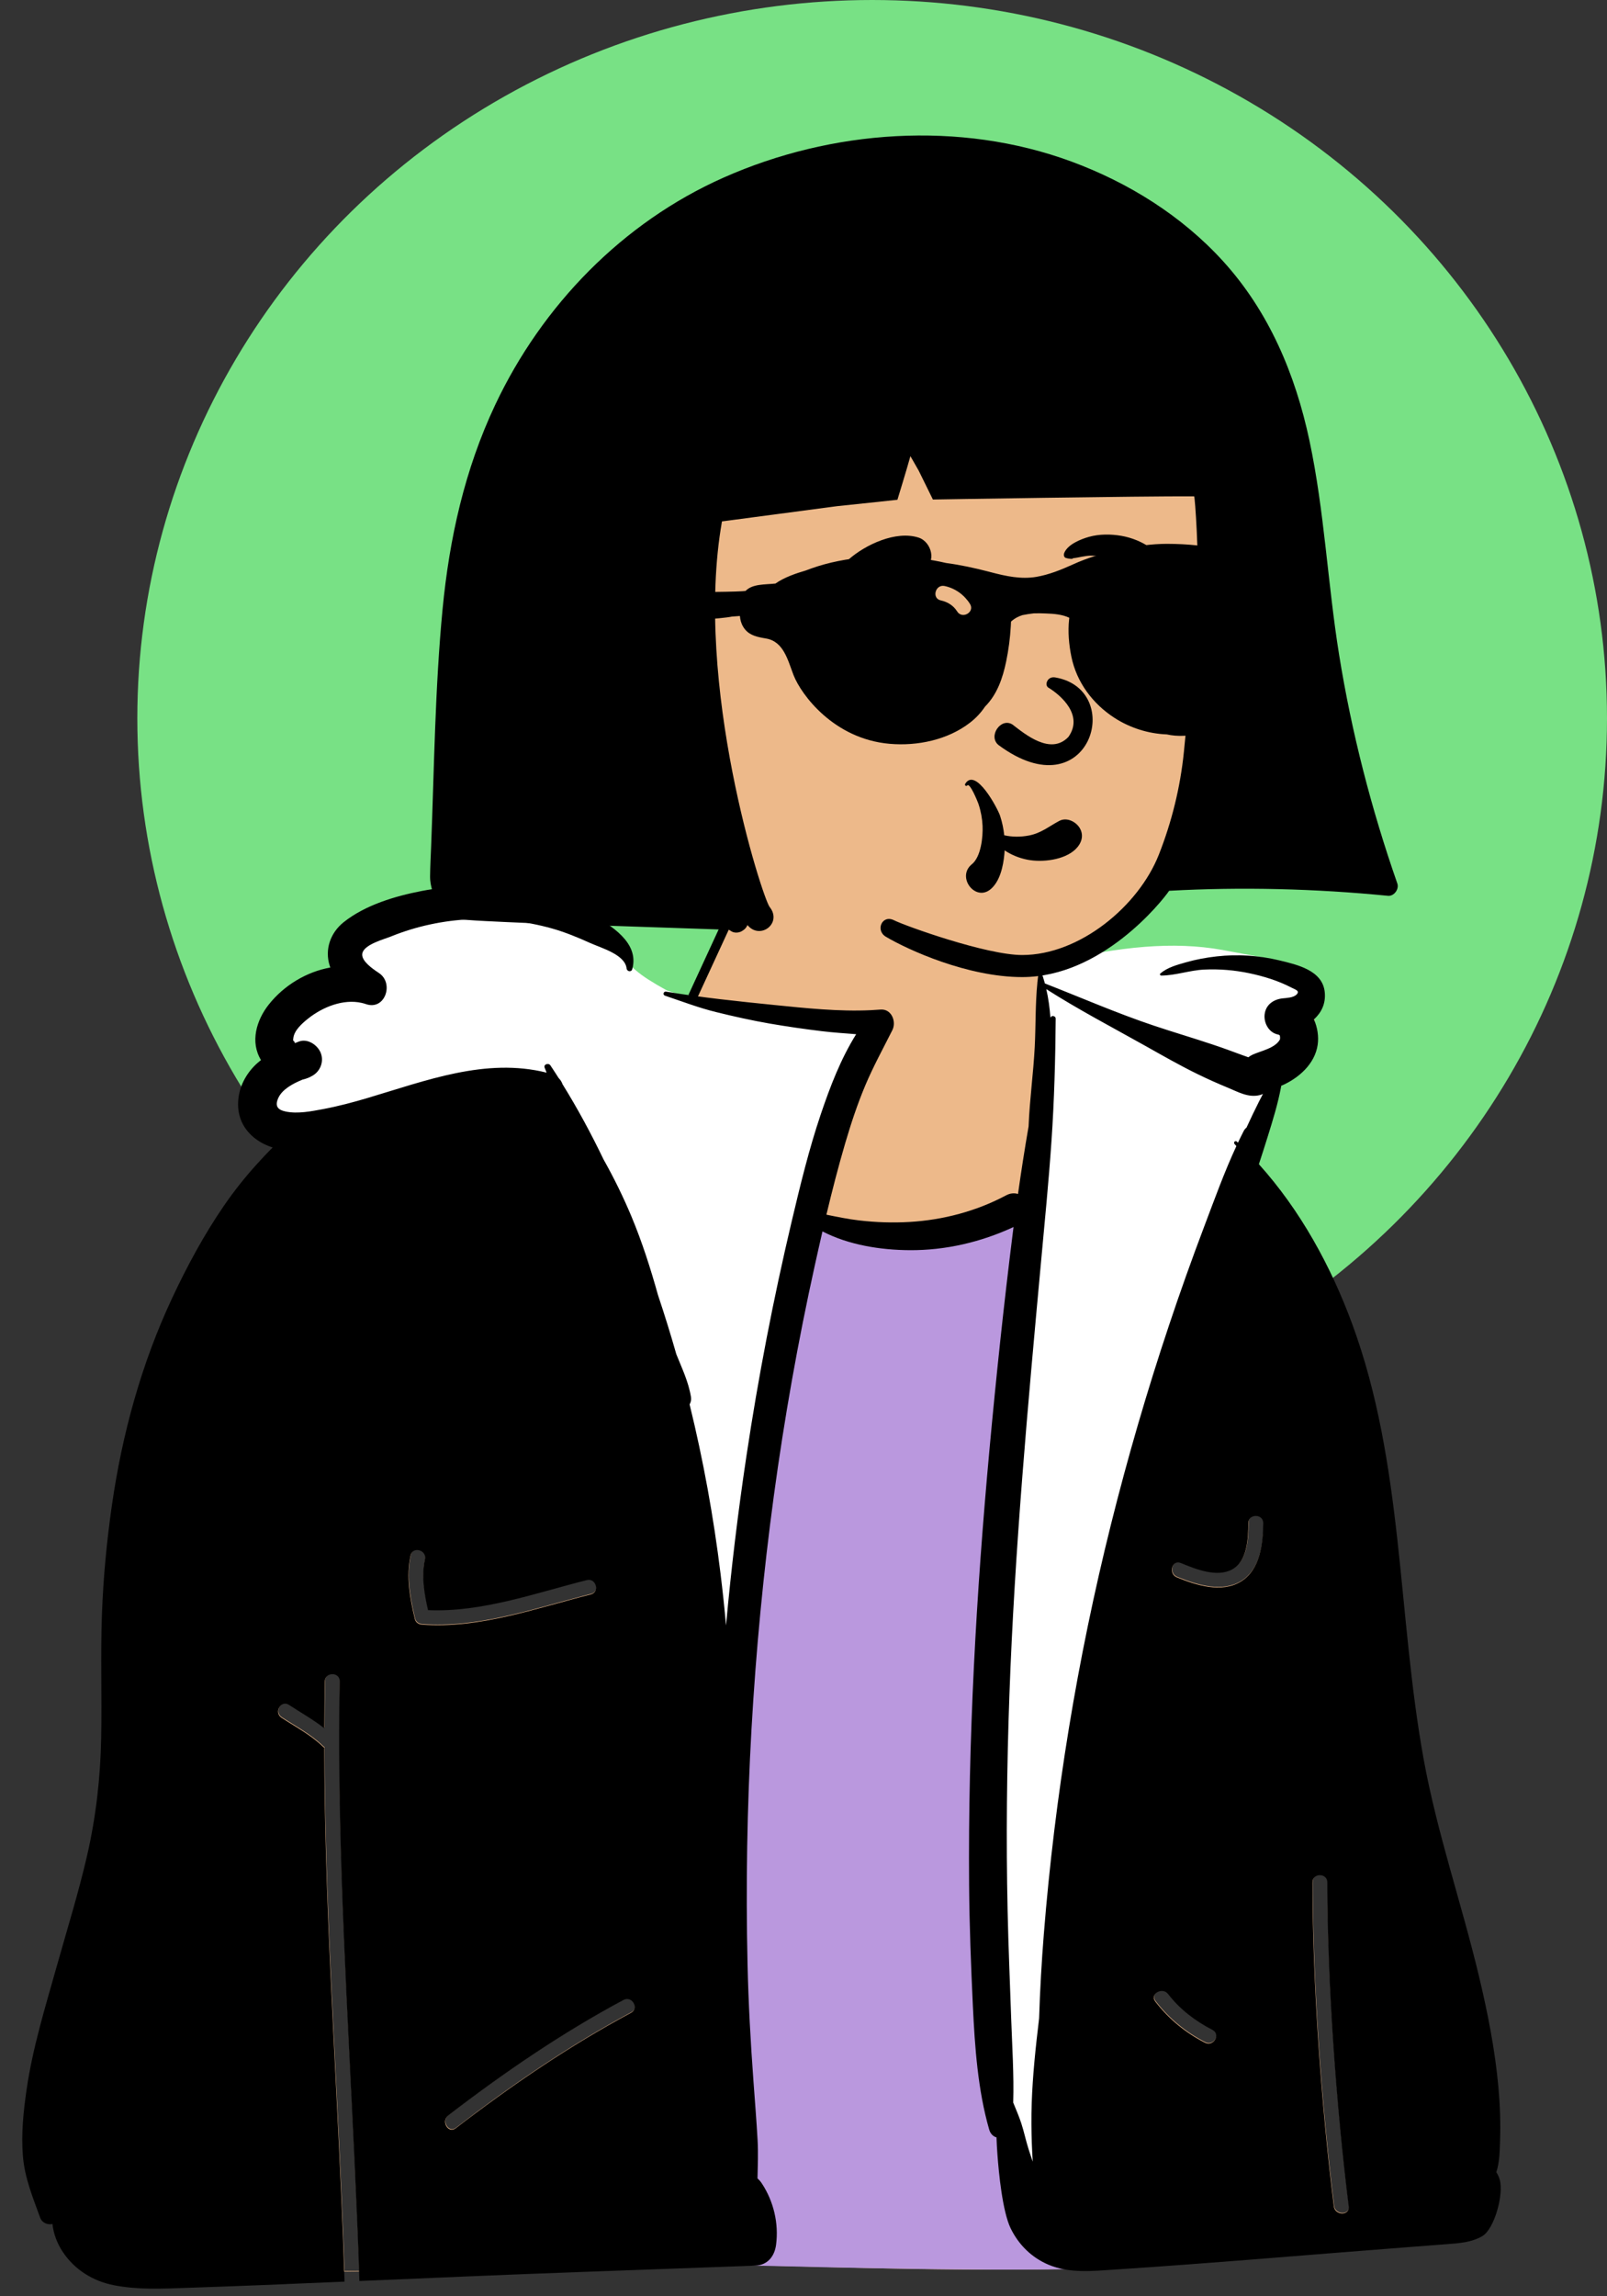 <svg width="866" height="1237" viewBox="0 0 866 1237" fill="none" xmlns="http://www.w3.org/2000/svg">
<rect x="0" y="0" width="866" height="1237" fill="#333333" stroke="none"/>
<ellipse cx="470" cy="387" rx="396" ry="387" fill="#78E185"/>
<path fill-rule="evenodd" clip-rule="evenodd" d="M405.834 470.714C427.76 455.422 498.943 466.944 528.288 470.714C543.705 472.695 552.807 492.698 560.905 523.11C603.157 512.752 658.605 502.941 698.436 531.017C710.738 541.728 713.039 559.982 698.848 570.168C694.224 573.285 685.313 575.933 683.903 578.635C678.195 593.159 671.828 612.356 672.841 627.806C690.98 790.006 727.343 952.648 752.92 1113.81L753.598 1119.91C756.596 1147.33 759.023 1179.68 740.394 1201.51C727.87 1212.13 710.055 1210.67 694.749 1213.73C550.462 1233.06 404.772 1214.58 259.899 1220.48C235.212 1221.87 210.394 1223.66 185.648 1223.85L185.637 1223.56C188.305 1223.54 190.973 1223.5 193.644 1223.45C190.908 1142.87 185.263 1062.41 183.441 981.795C182.866 956.387 182.698 930.97 183.2 905.559C183.302 900.41 175.302 900.41 175.2 905.559C175.033 913.991 174.959 922.421 174.924 930.852C168.932 926.153 162.269 922.427 155.875 918.234C151.557 915.402 147.545 922.326 151.837 925.141C159.421 930.115 167.493 934.289 174.068 940.644C174.334 940.902 174.612 941.099 174.895 941.265C175.042 1022.26 180.587 1103.19 184.108 1184.07C184.629 1196.04 185.102 1208.01 185.517 1219.99L185.647 1223.85C158.859 1224.04 132.157 1222.35 105.799 1216.21C101.346 1222.42 90.974 1223.65 85.701 1215.64C83.063 1212.62 82.532 1207.47 78.449 1206.32C77.351 1205.46 79.046 1204.85 79.822 1205.26C43.763 1101.93 76.669 909.382 105.742 803.527C118.461 748.949 149.033 698.421 152.216 641.922C152.551 615.293 133.455 583.214 157.666 561.82C154.095 542.262 172.585 525.964 191.253 524.675C214.23 441.712 315.933 538.47 371 539.448C378.551 526.891 395.344 478.03 405.834 470.714ZM715.423 1013.85C715.418 1008.7 707.418 1008.69 707.423 1013.85C707.477 1068.59 712.18 1134.14 718.943 1188.43C719.571 1193.47 727.579 1193.54 726.943 1188.43C720.18 1134.14 715.477 1068.59 715.423 1013.85ZM340.194 1084.12C344.735 1081.69 340.699 1074.78 336.157 1077.21C302.816 1095.06 271.659 1116.4 241.693 1139.42C237.666 1142.51 241.646 1149.46 245.731 1146.33C275.697 1123.31 306.853 1101.97 340.194 1084.12ZM629.518 1073.9C626.365 1070.11 619.611 1074.04 622.721 1078.07C629.961 1087.45 638.957 1094.84 649.5 1100.24C654.019 1102.56 658.029 1095.85 653.698 1093.42L653.538 1093.34C644.54 1088.72 636.427 1082.61 630.123 1074.67L629.518 1073.9ZM229.137 839.806C230.254 834.79 222.543 832.649 221.423 837.68C219.068 848.254 220.78 859.502 223.228 869.979L223.393 870.676L223.727 872.063C224.167 873.865 225.851 874.87 227.584 874.999C257.012 877.177 286.117 867.177 314.33 859.8L316.418 859.259L318.503 858.728C323.492 857.472 321.379 849.754 316.376 851.014L314.148 851.582C287.025 858.569 259.091 868.422 230.787 867.183L230.49 865.88C228.634 857.596 227.321 848.733 228.998 840.458L229.137 839.806ZM680.863 820.312C680.901 815.162 672.902 815.158 672.863 820.312L672.853 821.322C672.758 829.438 672.091 840.967 664.136 845.269C657.061 849.095 647.667 846.222 640.173 843.296L638.651 842.692L636.454 841.798C631.693 839.849 629.619 847.585 634.328 849.512L635.505 849.988C645.695 854.061 658.785 857.937 668.843 851.786C678.677 845.77 680.571 833.022 680.832 822.314L680.849 821.495L680.863 820.312Z" fill="#EDB98A"/>
<path fill-rule="evenodd" clip-rule="evenodd" d="M658.647 511.787L659.467 511.937L682.103 516.146L659.144 517.878C658.081 517.958 657.014 518.057 655.942 518.176C653.736 518.417 651.57 518.721 649.444 519.089L648.065 519.336L648.656 519.306C657.042 518.916 665.436 519.6 673.711 521.337C681.872 523.049 689.115 525.379 695.595 528.547L696.369 528.931L697.368 529.444L697.849 529.674L698.231 529.851C700.006 530.67 700.727 531.092 701.478 532.109C702.966 534.126 702.331 536.402 700.414 538.132C698.975 539.429 697.12 540.071 694.685 540.439C694.325 540.493 693.958 540.541 693.559 540.586L691.406 540.797C687.392 541.216 684.744 543.389 684.344 546.759C683.95 550.061 685.886 553.41 688.663 554.232L688.867 554.288L689.126 554.347C689.485 554.428 689.804 554.517 690.112 554.628L690.341 554.717L690.842 554.922L690.865 554.926L690.882 554.938L691.359 555.133L691.485 555.376L691.559 555.434C691.843 555.664 691.961 555.828 692.148 556.181L692.31 556.497L692.442 556.954L692.479 557.102L692.502 557.223L692.506 557.26L692.637 558.095L692.672 558.379L692.684 558.564L692.685 571.392L689.396 564.812L689.283 564.906C687.688 566.188 685.646 567.241 683.046 568.267L682.519 568.472L681.148 568.978L678.441 569.945L677.817 570.177L677.262 570.391C676.824 570.563 676.448 570.723 676.106 570.88C675.588 571.118 675.133 571.386 674.737 571.683L674.507 571.865L673.204 572.942L669.994 571.823C669.618 571.69 669.274 571.567 668.947 571.448L665.833 570.289L663.169 569.308C659.709 568.044 656.599 566.945 653.574 565.924L649.902 564.701L647.224 563.827C646.294 563.527 645.311 563.212 644.229 562.867L629.094 558.085L626.179 557.15C624.544 556.622 623.072 556.139 621.548 555.631L618.721 554.68L615.982 553.739C607.067 550.641 598.541 547.327 583.354 541.193L586.648 543.071L589.095 544.453C592.027 546.104 595.24 547.893 598.833 549.882L615.174 558.91L618.446 560.739L625.766 564.853L629.633 567.011C636.558 570.854 641.474 573.454 646.712 576.008C650.763 577.987 654.926 579.885 659.261 581.734L660.895 582.425L663.4 583.469L665.376 584.327L666.713 584.913L667.595 585.289C672.324 587.268 675.096 587.781 678.177 586.977L678.394 586.915L678.605 586.841L684.605 584.54L682.516 590.617C682.278 591.31 682.042 592.011 681.808 592.718L681.388 594.007L681.045 594.683C679.034 598.678 677.05 602.796 675.052 607.108L673.981 609.435L673.362 609.894C673.136 610.061 672.929 610.307 672.756 610.641C671.961 612.193 671.191 613.74 670.446 615.286L669.664 616.929L668.856 618.668C665.322 626.271 662.116 634.077 657.957 644.966L652.479 659.483L651.66 661.648C644.931 679.398 638.589 697.19 632.64 715.015C620.877 750.187 610.474 785.88 601.456 821.99C583.355 894.527 571.276 968.156 565.356 1042.26C564.238 1056.23 563.432 1070.13 562.94 1083.99L562.819 1087.58L562.436 1090.76C562.138 1093.27 561.858 1095.71 561.594 1098.1L561.438 1099.52C559.513 1117.16 558.588 1131.04 558.685 1144.33C558.734 1150.92 558.934 1157.07 559.309 1162.99L559.398 1164.35L560.886 1186.11L553.579 1165.56C553.062 1164.1 552.561 1162.63 551.998 1160.9L551.287 1158.7L550.944 1157.6C550.637 1156.59 550.342 1155.54 549.975 1154.17L548.683 1149.29L548.362 1148.11C548.026 1146.9 547.748 1145.97 547.425 1144.97L547.038 1143.81L546.754 1143C546.235 1141.55 545.623 1140 544.659 1137.66L543.173 1134.05L542.875 1133.32V1132.73L542.924 1130.79C543.027 1126.17 543.002 1121.29 542.866 1115.83L542.742 1111.54L542.611 1107.87C542.596 1107.49 542.581 1107.1 542.565 1106.7L541.878 1090.18L540.554 1053.51L540.347 1047.32C540.199 1042.71 540.077 1038.54 539.974 1034.48L539.885 1030.76L539.856 1029.5C539.049 993.113 539.351 955.68 540.694 916.749L540.827 912.977L540.963 909.262C543.219 848.784 547.119 797.307 556.371 695.965L557.908 679.196L560.212 654.38L560.742 648.556C561.812 636.694 562.58 627.446 563.23 618.386L563.512 614.349C564.601 598.34 565.261 581.715 565.582 563.457L565.635 560.174L564.192 565.188L562.944 548.508C562.566 543.457 561.928 538.789 560.987 534.439L560.781 533.512L560.376 531.74L560.059 530.564C559.523 528.578 562.885 519.441 562.885 519.441L564.789 518.985L567.093 518.442C603.786 509.876 632.369 507.066 658.647 511.787ZM296.947 496.939L298.053 497.243L298.753 497.442C304.366 499.055 310.326 501.338 317.202 504.388L319.17 505.27C320.049 505.667 325.128 507.676 327.147 508.536L327.492 508.686C334.947 511.96 339.392 515.399 340.372 520.46L340.433 520.804C342.608 522.889 345.129 524.893 347.998 526.817L348.723 527.296L349.409 527.738C352.494 529.701 355.415 531.432 358.163 532.927L358.908 533.329L359.423 533.601L364.372 535.301L370.491 537.423L371.718 537.842C378.096 540.014 381.858 541.155 386.364 542.261L388.891 542.879C398.478 545.204 406.971 547.017 415.156 548.437C423.49 549.876 432.046 551.138 440.892 552.243L443.88 552.608C446.826 552.956 449.712 553.218 454.212 553.57L461.488 554.133L466.406 554.532L463.788 558.715C456.93 569.675 451.638 581.886 445.718 599.155L445.057 601.094C439.686 616.964 435.908 631.264 429.405 658.704C419.558 700.339 411.446 742.368 405.102 784.629C400.73 813.756 397.186 842.814 394.483 871.777L394.103 875.914L388.127 875.907C387.341 867.008 386.365 857.844 385.188 848.21C381.494 818.201 376.176 788.734 369.228 759.982L368.572 757.289L368.287 756.129L368.878 755.09C369.233 754.466 369.373 753.764 369.273 753.15C368.544 748.619 367.212 744.483 364.668 738.241L362.074 731.974L361.493 730.535L361.45 730.386C358.7 720.736 355.769 711.198 352.656 701.775L351.611 698.638L351.566 698.492C347.047 682.337 342.606 669 337.388 656.502C333.3 646.741 328.655 637.169 323.478 627.824L322.501 626.075L322.412 625.904C315.854 612.269 308.877 599.378 301.469 587.297L300.28 585.372L300.171 585.057C299.918 584.327 299.536 583.678 299.031 583.128L298.836 582.927L298.587 582.683L298.044 581.83L293.707 580.745C281.504 577.693 268.804 577.425 254.627 579.539L253.68 579.684L252.728 579.835C242.319 581.526 233.377 583.832 217.133 588.768L201.154 593.661L198.881 594.339L196.732 594.972C188.944 597.24 182.123 598.953 175.5 600.239L174.598 600.412L172.147 600.872L170.935 601.092C163.638 602.392 158.529 602.744 153.698 601.82L153.259 601.732L152.722 601.613L152.243 601.492C146.603 599.987 144.519 595.904 147.115 590.21C149.262 585.497 153.919 582.154 160.764 579.225L161.757 578.809L162.004 578.708L162.264 578.652C163.894 578.301 165.454 577.681 166.939 576.779C169.934 574.962 171.187 571.205 169.83 568.103C168.43 564.925 164.602 562.833 161.937 563.906L159.925 564.705L157.724 565.572L156.368 563.634C156.292 563.526 156.22 563.414 156.151 563.291L156.048 563.1L155.982 562.963L155.816 562.818L155.651 562.652C155.237 562.203 155.015 561.716 154.904 561.216C154.862 561.028 154.84 560.856 154.83 560.685L154.824 560.514C154.818 560.158 154.844 559.873 154.954 558.879C155.438 554.561 158.264 551.075 163.156 547.067L163.946 546.429L164.182 546.242C173.545 538.823 185.419 535.005 195.508 537.348C196.002 537.46 196.486 537.585 196.98 537.73L197.478 537.882L198.067 538.079C201.17 539.153 203.594 537.833 204.723 534.88C205.861 531.907 205.096 528.625 202.689 526.853L202.472 526.7L201.737 526.21L200.879 525.621L199.929 524.951L199.493 524.636L198.864 524.168C194.032 520.515 191.378 517.104 192.154 513.069L192.208 512.81L192.277 512.507L192.406 512.225L192.814 511.355L193.236 510.488L193.355 510.25L193.513 510.036C195.176 507.796 197.962 506.095 201.952 504.447L202.418 504.257C204.084 503.586 208.74 501.951 209.436 501.684L209.488 501.664C223.274 496.072 238.252 492.846 253.315 492.186C268.102 491.543 282.917 493.142 296.947 496.939Z" fill="white"/>
<path d="M555.166 651.048L554.987 652.407L554.816 653.767C549.916 692.767 545.786 741.846 542.186 780.977C535.006 858.987 530.606 937.317 531.216 1015.68C531.375 1035.94 532.108 1056.14 533.043 1076.37L533.246 1080.71C534.296 1102.76 535.906 1126.06 542.046 1147.33C542.726 1149.68 544.236 1151.03 545.976 1151.52C546.048 1154 546.19 1156.48 546.357 1158.95L546.486 1160.79C547.196 1170.74 549.226 1191.41 553.566 1200.43C557.796 1209.23 564.846 1216.21 573.836 1220.05C576.355 1221.12 578.919 1221.89 581.516 1222.43C526.927 1223.55 455.228 1221.78 400.537 1220.46C406.222 1219.57 409.444 1215.08 410.196 1209.35C411.696 1197.85 408.876 1185.96 402.496 1176.29C401.836 1175.29 401.056 1174.4 400.186 1173.64L400.338 1167.27C400.445 1162.5 400.496 1157.73 400.226 1152.96C399.646 1142.44 398.776 1131.92 398.016 1121.41C396.476 1100.36 395.286 1079.27 394.816 1058.17C393.856 1015.97 394.556 973.727 396.946 931.587C401.736 847.397 412.886 753.747 431.136 671.397C432.466 665.397 433.806 659.397 435.196 653.407C449.386 660.777 474.646 663.426 490.156 663.527C509.596 663.647 537.606 659.176 555.166 651.048Z" fill="#BA98DE"/>
<path fill-rule="evenodd" clip-rule="evenodd" d="M718.804 1188.72C712.041 1134.43 707.338 1068.88 707.284 1014.14C707.279 1008.98 715.279 1008.99 715.284 1014.14C715.338 1068.88 720.041 1134.43 726.804 1188.72C727.44 1193.82 719.432 1193.76 718.804 1188.72M668.703 852.075C658.253 858.466 644.53 854.033 634.188 849.801C629.479 847.874 631.553 840.138 636.314 842.087C644.185 845.308 655.689 850.05 663.996 845.558C672.287 841.074 672.661 828.74 672.723 820.601C672.762 815.447 680.761 815.451 680.723 820.601C680.639 831.674 679.158 845.679 668.703 852.075M649.361 1100.53C638.818 1095.13 629.822 1087.74 622.582 1078.36C619.435 1074.29 626.388 1070.31 629.49 1074.32C635.862 1082.58 644.164 1088.89 653.399 1093.63C657.987 1095.98 653.934 1102.88 649.361 1100.53M598.684 821.331C580.594 893.822 568.454 967.611 562.504 1042.09C561.294 1057.21 560.444 1072.31 559.964 1087.42C559.484 1091.36 559.024 1095.31 558.594 1099.26C556.964 1114.2 555.714 1129.38 555.824 1144.42C555.874 1151.17 556.084 1157.89 556.544 1164.62C555.744 1162.37 555.004 1160.11 554.284 1157.86C552.814 1153.25 551.844 1148.47 550.344 1143.89C549.104 1140.1 547.504 1136.47 546.014 1132.8V1132.79C546.464 1117.76 545.444 1102.59 544.924 1087.63C544.254 1068.25 543.424 1048.89 542.994 1029.5C542.134 990.721 542.564 951.911 543.964 913.152C546.774 835.051 553.874 757.322 561.034 679.541C563.024 657.911 565.164 636.291 566.644 614.62C568.134 592.721 568.734 570.781 568.904 548.822C568.914 547.241 566.514 546.822 566.074 548.351C565.684 543.141 564.994 537.941 563.844 532.911C581.094 543.911 599.284 553.421 617.114 563.421C626.504 568.691 635.854 574.051 645.534 578.771C650.854 581.37 656.224 583.761 661.704 586.021C667.384 588.361 672.814 591.581 679.064 589.95C679.604 589.811 680.114 589.611 680.604 589.351C679.894 590.7 679.184 592.041 678.504 593.402C676.144 598.091 673.894 602.801 671.714 607.551C671.134 607.981 670.624 608.572 670.224 609.341C669.164 611.411 668.134 613.501 667.134 615.62C666.934 615.431 666.734 615.241 666.534 615.051C665.694 614.261 664.534 615.45 665.274 616.311C665.614 616.7 665.944 617.081 666.274 617.471C659.754 631.501 654.454 646.251 648.994 660.652C642.284 678.351 635.924 696.181 629.934 714.131C618.124 749.441 607.704 785.211 598.684 821.331M340.054 1084.41C306.713 1102.26 275.557 1123.6 245.591 1146.61C241.506 1149.75 237.526 1142.8 241.553 1139.71C271.519 1116.69 302.676 1095.35 336.017 1077.5C340.559 1075.07 344.595 1081.97 340.054 1084.41M227.444 875.288C225.711 875.159 224.027 874.154 223.587 872.352C220.886 861.294 218.771 849.248 221.283 837.969C222.403 832.938 230.114 835.079 228.997 840.095C227.016 848.989 228.59 858.603 230.647 867.472C259.726 868.745 288.415 858.31 316.236 851.303C321.239 850.043 323.352 857.761 318.363 859.017C288.851 866.449 258.325 877.574 227.444 875.288M806.344 1170.25C806.374 1170.18 806.404 1170.1 806.424 1170.03C808.134 1164.85 808.175 1158.83 808.365 1153.4C808.695 1143.74 808.344 1134.06 807.474 1124.43C805.634 1104.16 801.674 1084.22 796.944 1064.45C787.574 1025.29 774.334 987.191 767.144 947.501C753.034 869.591 756.384 788.471 728.694 713.322C717.184 682.081 700.744 652.051 678.404 627.231C680.034 622.271 681.624 617.301 683.174 612.311C685.884 603.631 688.654 594.671 690.324 585.731C690.364 585.491 690.414 585.241 690.444 584.991C699.954 580.891 708.604 573.161 710.084 562.881C710.724 558.441 709.985 553.521 708.065 549.231C711.985 545.611 714.504 540.911 713.904 534.611C712.784 522.751 698.934 519.7 689.294 517.381C678.334 514.751 666.965 514.021 655.755 515.261C650.095 515.881 644.494 516.921 639.024 518.481C634.274 519.831 629.104 521.221 625.294 524.481C624.844 524.861 625.215 525.601 625.755 525.601C633.465 525.572 641.145 522.741 648.935 522.37C657.095 521.991 665.234 522.661 673.234 524.341C681.054 525.981 688.854 528.381 695.964 532.091C697.964 533.141 700.894 533.851 698.544 535.971C696.824 537.521 693.444 537.652 691.234 537.881C686.344 538.391 682.125 541.251 681.505 546.471C680.955 551.081 683.704 556.301 688.604 557.341C688.874 557.402 689.124 557.471 689.344 557.561C689.474 557.811 689.674 558.021 689.654 557.681C689.654 557.681 689.664 557.671 689.664 557.681C689.784 558.411 689.824 558.7 689.824 558.751C689.794 558.691 689.744 558.441 689.704 558.241C689.734 558.421 689.795 558.711 689.875 559.141C689.765 558.671 689.854 559.822 689.764 560.001C687.164 564.801 679.475 566.152 674.995 568.221C674.125 568.62 673.374 569.091 672.734 569.62C671.674 569.251 670.595 568.881 669.505 568.471C664.135 566.461 658.774 564.511 653.334 562.7C642.834 559.191 632.204 556.061 621.704 552.541C601.824 545.881 582.604 537.471 563.094 529.851C562.474 527.551 561.754 525.301 560.904 523.111C560.734 522.652 559.914 522.501 559.824 523.111C559.524 525.051 559.284 527.001 559.084 528.961C559.004 529.141 558.984 529.341 559.024 529.531C557.894 540.931 558.195 552.601 557.615 563.991C556.895 578.191 554.885 592.291 554.315 606.501V606.761C552.215 618.891 550.314 631.061 548.594 643.271C546.664 642.671 544.454 642.791 542.194 644.001C526.214 652.531 508.254 657.281 490.184 658.341C481.084 658.87 472.074 658.572 463.024 657.521C457.074 656.841 451.214 655.601 445.344 654.421C448.434 641.471 451.754 628.581 455.504 615.822C458.594 605.331 462.034 594.891 466.284 584.801C470.574 574.611 475.914 564.881 480.884 555.001C483.174 550.431 480.474 543.441 474.524 543.921C472.764 544.061 471.004 544.171 469.234 544.251C452.014 545.072 434.104 543.152 417.104 541.441C397.754 539.481 378.144 537.45 358.964 534.261C357.544 534.031 356.965 535.961 358.365 536.431C367.465 539.491 376.454 542.95 385.784 545.241C395.384 547.611 405.044 549.771 414.784 551.461C424.114 553.072 433.484 554.421 442.884 555.561C449.014 556.311 455.214 556.691 461.384 557.191C453.074 570.471 447.344 585.45 442.354 600.2C435.944 619.141 431.234 638.631 426.624 658.081C416.764 699.771 408.634 741.881 402.274 784.251C397.714 814.631 394.024 845.131 391.254 875.711C390.434 866.421 389.434 857.161 388.304 847.911C384.524 817.2 379.004 786.691 371.624 756.641C372.284 755.481 372.594 754.091 372.374 752.741C371.044 744.481 367.544 737.291 364.474 729.631C361.424 718.931 358.134 708.301 354.594 697.751C350.574 683.381 346.064 669.231 340.294 655.411C335.884 644.881 330.854 634.62 325.254 624.671C318.564 610.761 311.215 597.152 303.145 584.141C302.725 582.931 302.044 581.801 301.074 580.851C299.604 578.531 298.114 576.241 296.594 573.971C295.604 572.491 292.764 573.391 293.514 575.271C293.864 576.152 294.214 577.031 294.574 577.902C261.704 569.681 229.474 582.251 198.164 591.531C190.264 593.881 182.284 596.001 174.184 597.531C167.814 598.731 160.394 600.191 154.044 598.87C149.794 597.991 147.914 596.061 149.984 591.521C152.124 586.822 157.964 583.731 163.034 581.652C164.944 581.241 166.824 580.511 168.634 579.411C172.854 576.851 174.704 571.511 172.714 566.961C170.904 562.851 165.624 559.311 160.954 561.191C160.284 561.461 159.624 561.721 158.964 561.981C158.894 561.881 158.814 561.741 158.744 561.541C158.074 559.711 157.784 561.902 158.074 559.281C158.554 555.001 163.084 551.111 166.184 548.661C173.894 542.551 185.034 538.031 194.984 540.341C195.734 540.511 196.484 540.721 197.224 540.981C207.474 544.531 212.464 529.771 204.274 524.271C203.774 523.941 203.144 523.521 202.454 523.031C199.044 520.661 194.054 516.671 195.414 513.072C197.094 508.601 207.004 506.031 210.754 504.511C224.314 499.011 238.964 495.891 253.584 495.251C268.294 494.611 283.194 496.231 297.384 500.2C304.344 502.141 311.494 505.091 318.074 508.072C323.984 510.741 336.844 514.271 337.664 521.751C337.844 523.402 340.194 523.961 340.704 522.161C344.734 507.801 329.094 498.531 318.774 492.601C312.004 488.7 304.325 486.271 296.895 483.881C289.775 481.581 282.505 479.891 275.085 478.87C259.155 476.691 243.034 476.971 227.234 480.031C212.844 482.822 196.834 487.581 185.204 496.841C178.064 502.521 174.834 511.561 177.704 520.381C177.804 520.671 177.904 520.971 178.004 521.261C165.154 523.561 152.994 530.921 144.864 541.181C138.184 549.611 134.684 561.341 140.664 571.152C140.414 571.331 140.164 571.521 139.924 571.721C134.224 576.281 129.984 582.902 128.724 590.141C126.254 604.421 134.884 614.411 146.954 618.231C143.964 621.152 141.094 624.251 138.284 627.351C131.994 634.301 125.984 641.87 120.684 649.591C109.944 665.231 100.764 682.261 92.734 699.421C76.225 734.661 65.814 772.591 60.294 811.051C57.514 830.431 55.654 849.911 54.944 869.471C54.124 891.771 54.955 914.081 54.525 936.391C54.105 957.831 51.734 978.751 46.944 999.652C42.355 1019.64 36.234 1039.23 30.695 1058.96C24.445 1081.18 17.564 1103.3 14.264 1126.21C12.595 1137.87 11.395 1149.56 12.325 1161.35C13.264 1173.36 17.625 1183.63 21.645 1194.8C22.665 1197.65 25.774 1198.8 28.265 1198.19C28.825 1203.54 30.845 1208.76 33.855 1213.28C40.245 1222.86 50.084 1228.97 61.355 1231.19C74.055 1233.68 87.144 1233.09 100.004 1232.63C113.954 1232.13 127.914 1231.68 141.864 1231.1C156.469 1230.5 171.073 1229.88 185.678 1229.25C185.195 1214.29 184.619 1199.32 183.968 1184.36C180.447 1103.48 174.902 1022.54 174.755 941.554C174.472 941.388 174.194 941.191 173.928 940.933C167.353 934.578 159.281 930.404 151.697 925.43C147.405 922.615 151.417 915.691 155.735 918.523C162.129 922.716 168.792 926.442 174.784 931.141C174.819 922.71 174.893 914.28 175.06 905.848C175.162 900.699 183.162 900.699 183.06 905.848C182.558 931.259 182.726 956.676 183.301 982.084C185.162 1064.42 191.012 1146.61 193.676 1228.91C232.876 1227.24 272.078 1225.55 311.284 1224.12C343.174 1222.96 375.064 1221.8 406.954 1220.64C413.644 1220.4 417.404 1215.62 418.224 1209.37C419.724 1197.87 416.904 1185.98 410.524 1176.31C409.864 1175.31 409.084 1174.42 408.214 1173.66C408.364 1166.77 408.644 1159.87 408.254 1152.98C407.674 1142.46 406.804 1131.94 406.044 1121.43C404.504 1100.38 403.314 1079.29 402.844 1058.19C401.884 1015.99 402.584 973.751 404.974 931.611C409.764 847.421 420.914 763.771 439.164 681.421C440.494 675.421 441.834 669.421 443.224 663.431C457.414 670.801 474.674 673.45 490.184 673.551C509.624 673.671 528.634 669.2 546.194 661.072C546.074 661.981 545.954 662.881 545.844 663.791C540.944 702.791 536.814 741.87 533.214 781.001C526.034 859.011 521.634 937.341 522.244 1015.7C522.414 1037.41 523.244 1059.05 524.274 1080.73C525.324 1102.78 526.934 1126.08 533.074 1147.35C533.754 1149.7 535.265 1151.05 537.005 1151.54C537.095 1154.64 537.294 1157.75 537.514 1160.81C538.224 1170.76 540.254 1191.43 544.594 1200.45C548.824 1209.25 555.875 1216.23 564.865 1220.07C576.285 1224.94 588.634 1223.54 600.694 1222.76C653.134 1219.34 705.534 1214.76 757.944 1210.74C765.244 1210.18 772.544 1209.63 779.834 1209.06C786.324 1208.56 793.034 1208.12 798.794 1204.75C805.344 1200.92 810.454 1182.11 808.194 1174.33C807.784 1172.91 807.164 1171.51 806.344 1170.25" fill="black"/>
<path fill-rule="evenodd" clip-rule="evenodd" d="M645.531 184.685C585.399 144.882 464.931 149.205 398.737 173.591C334.149 194.074 311.536 251.149 300.812 312.812C287.777 382.115 289.529 482.018 383.263 480.809C396.441 487.182 411.04 489.946 424.675 495.224C443.337 501.676 461.635 509.166 480.572 514.817C517.87 526.829 559.374 525.784 594.755 508.207C614.302 498.765 622.393 484.06 635.177 468.391C672.367 422.806 691.08 357.568 689.404 299.604C686.463 258.789 679.712 211.541 645.531 184.685Z" fill="#EDB98A"/>
<path fill-rule="evenodd" clip-rule="evenodd" d="M721.624 352.695C715.454 314.395 713.744 275.445 705.664 237.445C698.064 201.686 683.854 167.895 659.024 140.635C636.804 116.245 608.074 98.335 577.234 86.985C517.154 64.875 448.054 69.875 389.934 95.686C335.534 119.835 292.144 164.515 266.854 218.135C250.424 252.975 242.164 290.015 238.494 328.245C234.424 370.715 233.984 413.625 232.324 456.245C232.124 461.505 231.834 466.765 231.764 472.026C231.684 477.785 234.014 482.835 235.914 488.195C236.044 488.575 236.234 488.936 236.464 489.276C235.034 489.455 233.604 489.665 232.174 489.895C230.574 490.145 230.644 492.745 232.174 493.055C245.124 495.695 258.434 496.065 271.604 496.715C285.254 497.395 298.924 497.766 312.594 498.225C325.924 498.675 339.254 499.125 352.584 499.575C359.584 499.815 366.584 500.055 373.584 500.285C376.914 500.395 380.244 500.516 383.584 500.625C385.244 500.686 386.914 500.734 388.574 500.795C389.924 500.835 392.124 501.695 392.264 500.705C392.514 500.856 392.784 500.984 393.074 501.075C393.394 501.245 393.704 501.445 394.004 501.665C395.634 502.785 398.104 502.645 399.754 501.665C399.904 501.575 400.064 501.475 400.224 501.375C401.454 500.645 402.314 499.585 402.794 498.385C409.634 506.645 421.744 497.365 414.744 488.625C410.984 483.925 373.584 368.695 389.064 280.915L451.144 272.695C462.494 271.545 483.614 269.255 483.614 269.255C483.614 269.255 488.784 252.385 490.264 246.955C490.374 246.555 490.484 246.145 490.604 245.745C492.084 248.356 493.574 250.955 495.074 253.555L502.734 269.125C502.734 269.125 615.794 267.235 643.514 267.415C643.984 267.415 646.214 301.115 645.204 315.955C643.164 345.755 640.994 375.535 637.974 405.255C636.046 424.286 631.4 442.949 624.479 460.488C613.547 488.195 581.804 514.531 550.854 514.531C531.588 514.531 488.054 498.927 481.714 495.776C475.374 492.625 471.596 501.225 477.374 504.665C489.078 511.634 521.339 526.415 550.854 526.415C593.717 526.415 626.074 485.745 630.044 479.915C669.074 477.776 708.994 478.765 747.974 482.635C751.244 482.955 754.064 479.015 753.014 476.005C739.014 435.936 728.364 394.606 721.624 352.695Z" fill="black"/>
<path fill-rule="evenodd" clip-rule="evenodd" d="M520.15 422.292C525.744 413.09 537.668 435.632 538.934 439.508C540.056 442.941 540.797 446.459 541.174 450.017C545.511 450.989 550.014 450.991 554.458 450.139C561.063 448.872 565.1 445.321 570.84 442.272C574.805 440.166 579.802 442.636 581.864 446.13C584.289 450.242 582.744 454.511 579.554 457.577C573.505 463.391 561.603 464.726 553.707 463.182C549.183 462.298 545.037 460.602 541.376 458.136C541.351 458.596 541.335 459.056 541.299 459.516L541.229 460.313C540.622 466.761 538.85 474.868 533.842 479.064C525.627 485.946 515.49 472.71 523.471 465.836L523.719 465.63C528.68 461.621 529.762 450.866 529.495 444.942C529.32 441.076 528.616 437.16 527.395 433.477L527.144 432.744C526.777 431.704 522.77 421.837 521.322 423.093L521.253 423.164C520.656 423.877 519.691 423.047 520.15 422.292ZM564.814 370.367C572.365 374.957 583.871 385.66 575.748 397.039C566.186 407.073 552.418 395.569 545.634 390.366C539.343 386.334 532.275 396.704 538.112 401.413C587.135 437.708 607.03 371.567 568.633 364.97C564.406 364.243 562.836 368.947 564.814 370.367ZM484.178 327.94C491.558 326.631 499.118 328.466 505.225 332.784L505.688 333.117C511.572 337.42 518.155 344.975 514.778 352.392C513.423 355.37 509.365 355.837 506.79 354.487C502.503 352.239 501.726 346.708 497.901 343.647C494.764 341.138 490.54 339.616 486.5 339.983C477.009 340.845 471.171 350.206 468.223 358.273C467.846 359.305 466.331 359.706 465.739 358.598C458.788 345.606 471.092 330.262 484.178 327.94ZM602.389 323.037C616.526 321.872 633.073 336.528 629.351 351.45C627.566 358.61 616.945 358.405 615.057 351.45C614.018 347.623 614.122 344.237 611.367 341.059C609.093 338.435 605.862 336.911 602.389 337.145C598.561 337.403 595.03 339.316 592.347 342.005C589.924 344.433 588.475 347.986 585.965 350.135C585.347 350.663 584.52 350.697 583.91 350.135C579.59 346.152 582.183 337.86 584.922 333.702C588.842 327.752 595.225 323.628 602.389 323.037ZM457.257 301.475C466.326 293.447 482.805 285.694 495.034 289.645C502.065 291.916 505.13 303.245 497.281 306.836C488.192 310.994 477.713 309.302 468.462 313.612C464.577 315.423 460.923 317.686 458.218 321.005C456.087 323.621 453.919 327.063 450.837 328.571C450.027 328.968 448.93 328.978 448.281 328.242C441.525 320.6 451.358 306.696 457.257 301.475ZM586.801 289.246C592.406 287.673 598.624 287.705 604.318 288.693C610.01 289.681 615.789 292.04 620.436 295.481L620.976 295.884C626.049 299.707 632.103 305.269 631.778 312.041C631.507 317.696 625.558 321.521 620.422 318.557C616.235 316.14 614.265 311.298 610.72 308.074C607.795 305.413 604.359 303.315 600.693 301.845C596.621 300.212 592.542 299.447 588.172 299.374C584.807 299.318 581.422 300.422 578.12 300.775C578.392 301.333 575.782 301.073 574.286 300.578C573.178 300.106 573.172 298.705 573.556 297.796C575.461 293.293 582.392 290.482 586.801 289.246Z" fill="black"/>
<path fill-rule="evenodd" clip-rule="evenodd" d="M628.809 293C652.281 293 665.676 298.048 670.584 298.441L670.732 298.451C672.773 298.582 674.605 298.753 676.526 299.496C683.592 302.217 684.743 309.627 680.619 314.298C680.33 323.961 681.601 335.253 679.42 344.947C676.73 385.818 657.509 392.716 646.584 395.233C641.098 396.497 634.597 397 628.771 395.666C618.831 395.295 609.004 392.184 600.597 386.765C588.888 379.213 580.191 367.606 577.368 353.83C576.031 347.264 575.406 340.429 576.134 333.754L576.242 332.835C572.436 331.014 568.025 330.67 563.479 330.509C561.307 330.432 559.166 330.363 557.087 330.455C555.054 330.682 553.045 330.984 551.031 331.396C548.831 332.059 546.753 333.155 544.835 334.89L544.703 337.423C544.343 343.749 543.512 350.094 542.231 356.3C540.339 365.458 537.297 374.204 530.822 380.699C528.63 383.973 525.918 386.895 522.626 389.425C510.665 398.634 494.415 402.015 479.502 400.742C449.225 398.158 431.724 374.123 427.691 363.85L427.45 363.228C424.537 355.59 422.215 345.681 413.009 344.04L411.051 343.688C406.85 342.899 402.973 341.802 400.51 337.703C399.43 335.913 398.875 333.912 398.739 331.872C397.301 331.982 395.866 332.088 394.436 332.19C383.028 334.603 314.6 336.648 309.138 336.648C309.138 336.648 298.639 341.067 294.207 337.643C291.134 335.263 290.123 332.09 291.815 328.495C294.367 323.086 306.14 319.833 311.368 318.803C311.368 318.803 395.733 319.503 401.805 318.352C405.562 314.478 412.282 315.008 417.898 314.396C422.546 311.081 429.049 308.861 434.186 307.375C435.233 306.978 436.27 306.595 437.278 306.233C446.695 302.88 456.484 301.103 466.422 300.149C476.67 299.175 486.948 299.616 497.136 301.012C501.429 301.594 505.682 302.347 509.906 303.332C517.468 304.329 524.986 305.971 532.551 307.919L534.065 308.313C542.031 310.401 550.217 312.208 558.464 310.792C565.177 309.647 571.634 307.063 577.824 304.269L578.629 303.904C592.24 297.689 613.496 293 628.809 293ZM509.087 315.722C504.065 314.618 501.92 322.361 506.958 323.468C510.526 324.253 513.549 326.052 515.592 329.099L515.807 329.431C518.548 333.793 525.48 329.766 522.72 325.376C519.614 320.436 514.788 316.976 509.087 315.722ZM656.173 310.922C654.403 309.675 651.724 310.6 650.696 312.363C649.565 314.303 650.306 316.464 651.964 317.733L652.133 317.857C653.654 318.929 655.135 320.851 655.321 322.819L655.338 323.066C655.537 328.218 663.544 328.244 663.344 323.066C663.149 318 660.215 313.767 656.173 310.922Z" fill="black"/>
<line x1="391.27" y1="498.048" x2="373.27" y2="537.048" stroke="black" stroke-width="5"/>
</svg>
